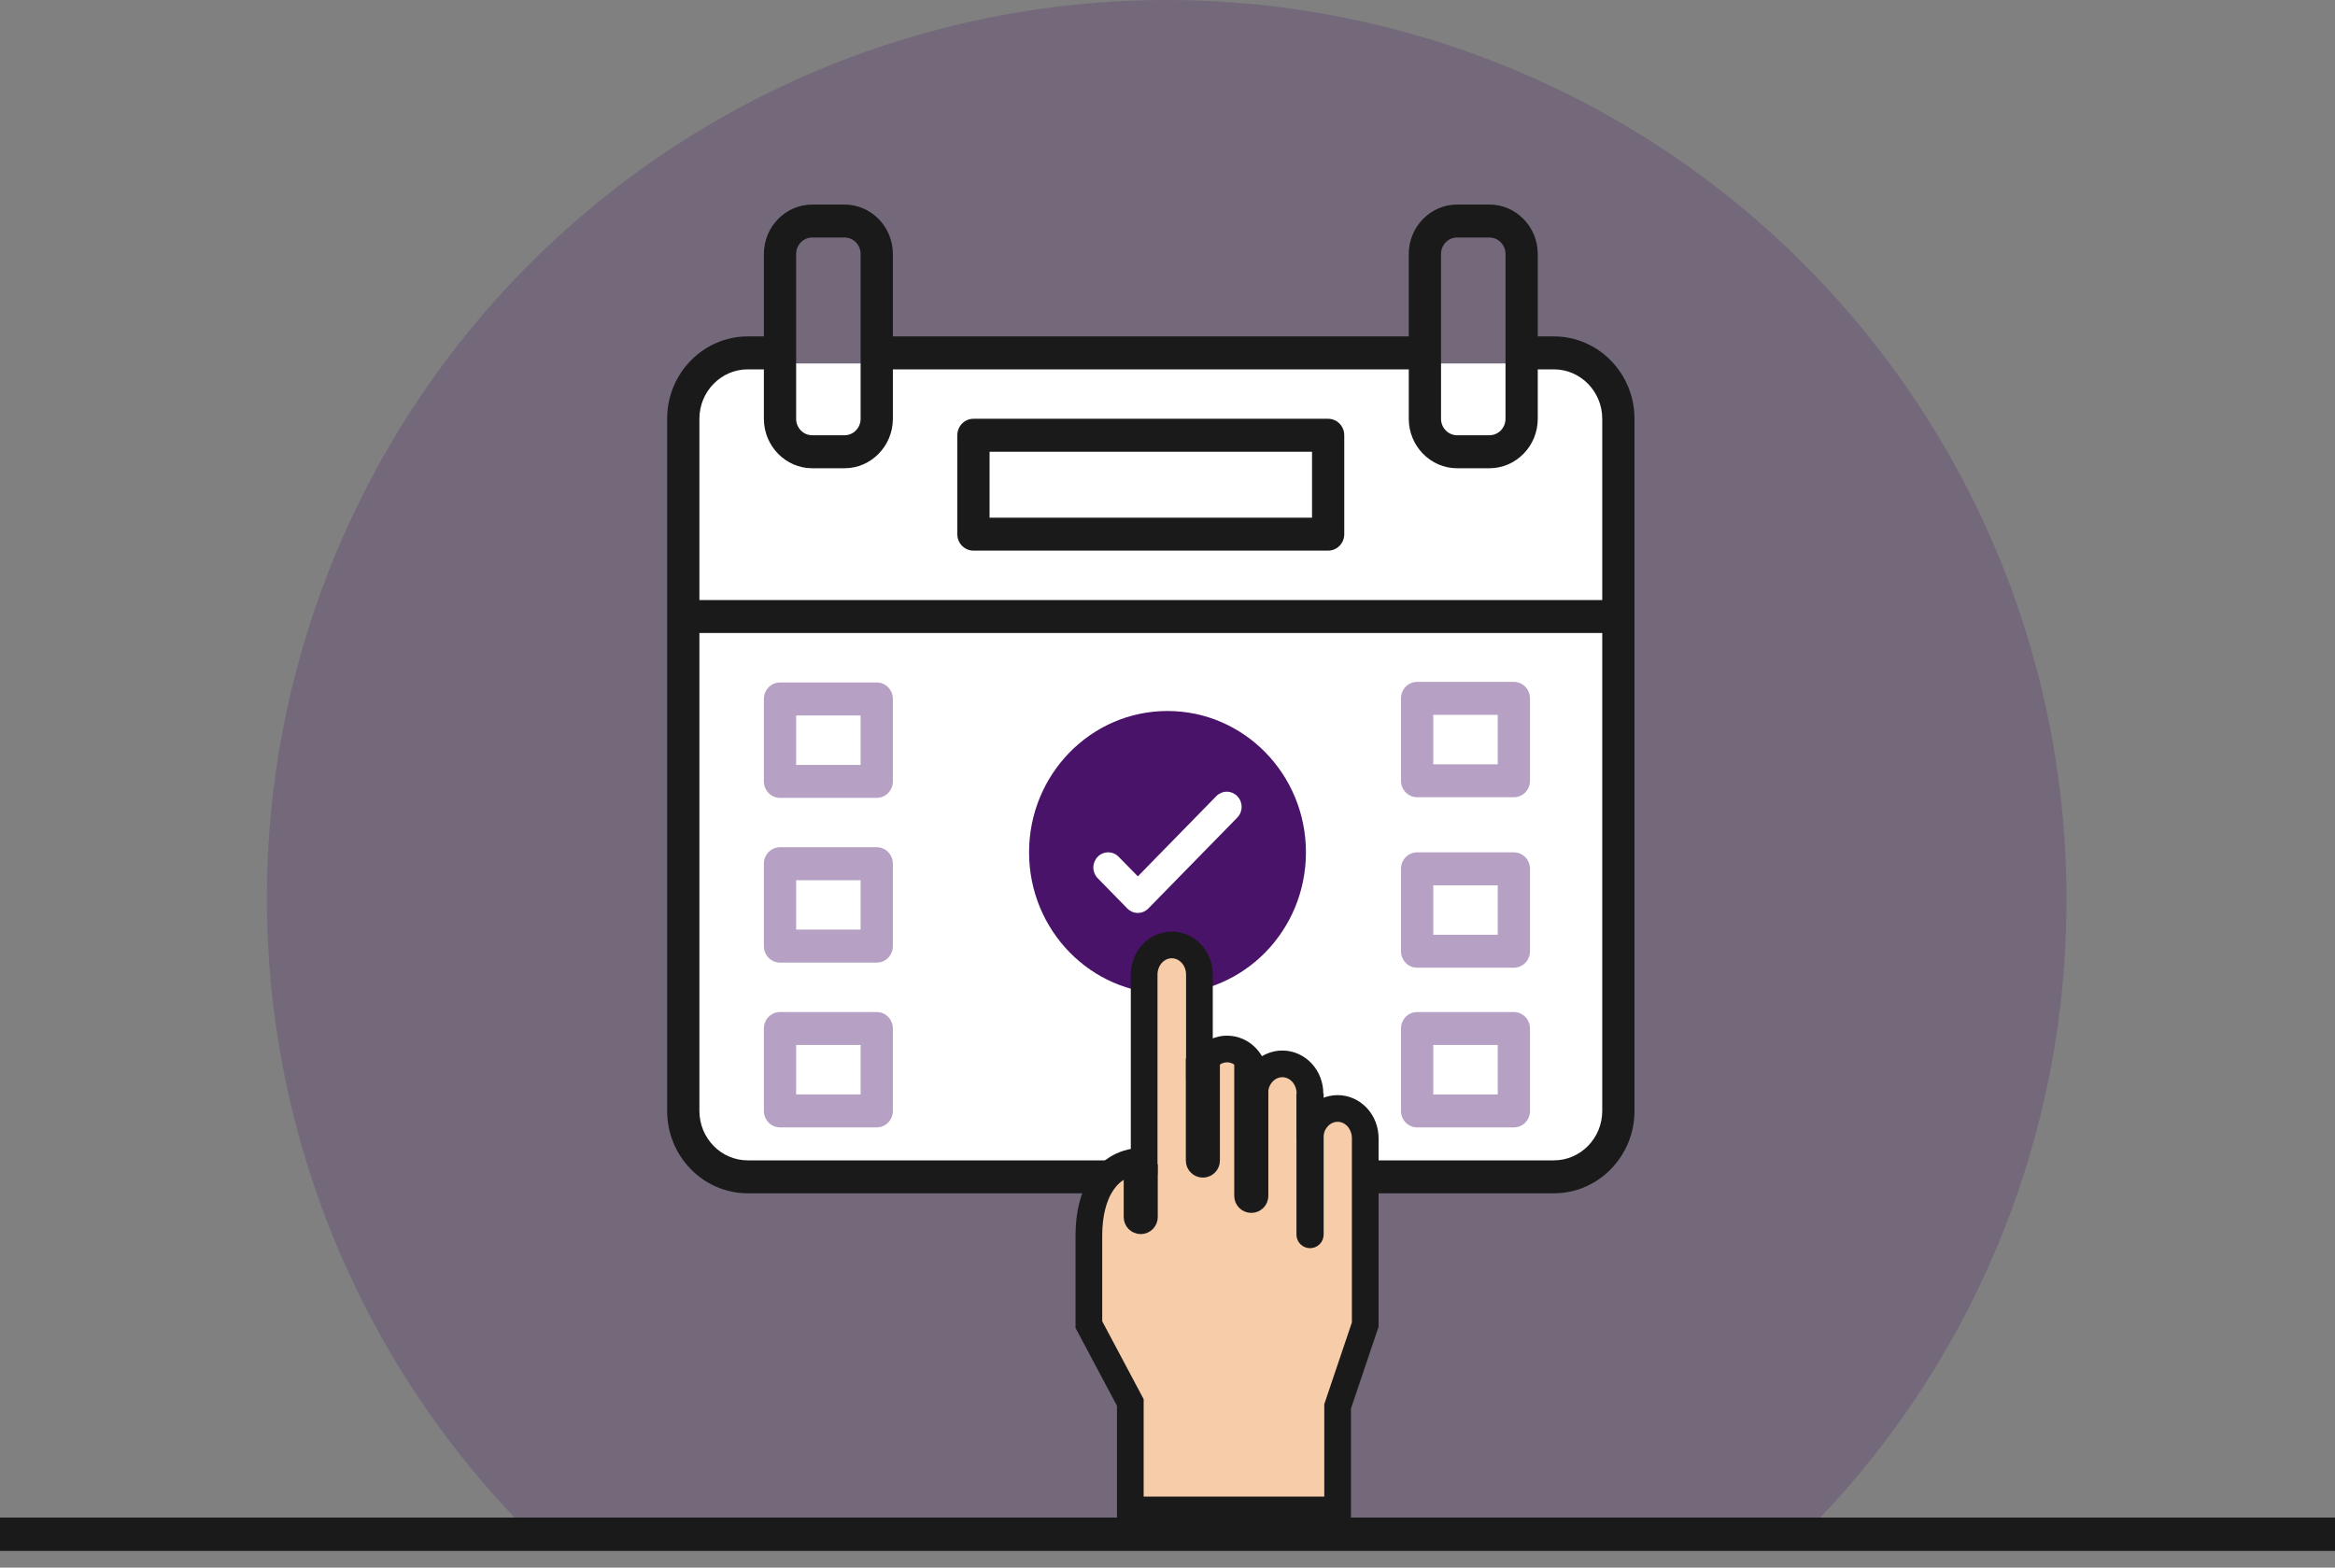 <svg width="70" height="47" viewBox="0 0 70 47" fill="none" xmlns="http://www.w3.org/2000/svg">
<rect x="0" y="0" width="70" height="47" fill="#808080" stroke="none"/>
<path opacity="0.2" fill-rule="evenodd" clip-rule="evenodd" d="M61.95 26.929C61.976 33.898 59.286 40.603 54.45 45.628H15.55C12.487 42.453 10.251 38.576 9.038 34.338C7.825 30.099 7.673 25.628 8.594 21.317C9.515 17.005 11.482 12.986 14.321 9.61C17.161 6.235 20.786 3.607 24.88 1.957C28.974 0.308 33.41 -0.314 37.801 0.148C42.191 0.61 46.401 2.141 50.06 4.606C53.72 7.071 56.718 10.396 58.791 14.288C60.864 18.18 61.949 22.521 61.95 26.929Z" fill="#491369"/>
<path d="M70 46H0" stroke="#1A1A1A" stroke-miterlimit="10"/>
<g clip-path="url(#clip0)">
<rect x="20.518" y="10.898" width="27.964" height="24.351" rx="1" fill="white"/>
<path d="M46.583 10.086H46.1V7.616C46.1 6.798 45.449 6.133 44.65 6.133H43.683C42.884 6.133 42.233 6.798 42.233 7.616V10.086H26.767V7.616C26.767 6.798 26.116 6.133 25.317 6.133H24.35C23.551 6.133 22.9 6.798 22.9 7.616V10.086H22.417C21.084 10.086 20 11.194 20 12.556V33.307C20 34.669 21.084 35.778 22.417 35.778H46.583C47.916 35.778 49 34.669 49 33.307V12.556C49 11.194 47.916 10.086 46.583 10.086ZM43.2 10.58V7.616C43.2 7.343 43.416 7.121 43.683 7.121H44.65C44.917 7.121 45.133 7.343 45.133 7.616V10.58V12.556C45.133 12.829 44.917 13.05 44.65 13.05H43.683C43.416 13.05 43.2 12.829 43.2 12.556V10.58ZM23.867 10.58V7.616C23.867 7.343 24.083 7.121 24.35 7.121H25.317C25.584 7.121 25.8 7.343 25.8 7.616V10.58V12.556C25.8 12.829 25.584 13.05 25.317 13.05H24.35C24.083 13.05 23.867 12.829 23.867 12.556V10.58ZM48.033 33.307C48.033 34.125 47.383 34.79 46.583 34.79H22.417C21.617 34.79 20.967 34.125 20.967 33.307V18.979H48.033V33.307ZM48.033 17.991H20.967V12.556C20.967 11.739 21.617 11.074 22.417 11.074H22.9V12.556C22.9 13.373 23.551 14.039 24.35 14.039H25.317C26.116 14.039 26.767 13.373 26.767 12.556V11.074H42.233V12.556C42.233 13.373 42.884 14.039 43.683 14.039H44.65C45.449 14.039 46.1 13.373 46.1 12.556V11.074H46.583C47.383 11.074 48.033 11.739 48.033 12.556V17.991Z" fill="#1A1A1A"/>
<path d="M39.816 12.556H29.183C28.915 12.556 28.699 12.777 28.699 13.05V16.015C28.699 16.288 28.915 16.509 29.183 16.509H39.816C40.083 16.509 40.299 16.288 40.299 16.015V13.05C40.299 12.777 40.083 12.556 39.816 12.556ZM39.333 15.521H29.666V13.544H39.333V15.521Z" fill="#1A1A1A"/>
<path d="M26.284 20.462H23.384C23.116 20.462 22.9 20.683 22.9 20.956V23.427C22.9 23.7 23.116 23.921 23.384 23.921H26.284C26.551 23.921 26.767 23.7 26.767 23.427V20.956C26.767 20.683 26.551 20.462 26.284 20.462ZM25.8 22.933H23.867V21.451H25.8V22.933Z" fill="#491369" fill-opacity="0.4"/>
<path d="M45.383 20.444H42.483C42.216 20.444 42 20.665 42 20.938V23.409C42 23.682 42.216 23.903 42.483 23.903H45.383C45.651 23.903 45.867 23.682 45.867 23.409V20.938C45.867 20.665 45.651 20.444 45.383 20.444ZM44.9 22.915H42.967V21.433H44.9V22.915Z" fill="#491369" fill-opacity="0.4"/>
<path d="M26.284 25.402H23.384C23.116 25.402 22.9 25.623 22.9 25.896V28.366C22.9 28.64 23.116 28.861 23.384 28.861H26.284C26.551 28.861 26.767 28.64 26.767 28.366V25.896C26.767 25.623 26.551 25.402 26.284 25.402ZM25.8 27.872H23.867V26.39H25.8V27.872Z" fill="#491369" fill-opacity="0.4"/>
<path d="M26.284 30.343H23.384C23.116 30.343 22.9 30.564 22.9 30.837V33.307C22.9 33.581 23.116 33.801 23.384 33.801H26.284C26.551 33.801 26.767 33.581 26.767 33.307V30.837C26.767 30.564 26.551 30.343 26.284 30.343ZM25.8 32.813H23.867V31.331H25.8V32.813Z" fill="#491369" fill-opacity="0.4"/>
<path d="M35 29.644C37.209 29.644 39 27.814 39 25.555C39 23.297 37.209 21.467 35 21.467C32.791 21.467 31 23.297 31 25.555C31 27.814 32.791 29.644 35 29.644Z" fill="#491369" stroke="#491369" stroke-width="0.3"/>
<path d="M37.092 23.87C37.05 23.828 37.001 23.795 36.947 23.772C36.894 23.749 36.836 23.737 36.777 23.737C36.719 23.737 36.661 23.749 36.607 23.772C36.553 23.795 36.504 23.828 36.463 23.87L34.111 26.275L33.536 25.688C33.495 25.645 33.446 25.612 33.392 25.589C33.338 25.566 33.28 25.555 33.222 25.555C33.163 25.555 33.106 25.566 33.052 25.589C32.998 25.612 32.949 25.645 32.907 25.688C32.866 25.73 32.834 25.78 32.811 25.835C32.789 25.89 32.777 25.949 32.777 26.009C32.777 26.069 32.789 26.128 32.811 26.183C32.834 26.238 32.866 26.288 32.907 26.33L33.796 27.239C33.838 27.281 33.887 27.314 33.941 27.337C33.995 27.36 34.052 27.372 34.111 27.372C34.169 27.372 34.227 27.36 34.281 27.337C34.335 27.314 34.384 27.281 34.425 27.239L37.092 24.513C37.133 24.471 37.166 24.421 37.188 24.366C37.21 24.31 37.222 24.251 37.222 24.192C37.222 24.132 37.21 24.073 37.188 24.018C37.166 23.963 37.133 23.913 37.092 23.87Z" fill="white"/>
<path d="M45.383 30.343H42.483C42.216 30.343 42 30.564 42 30.837V33.308C42 33.581 42.216 33.802 42.483 33.802H45.383C45.651 33.802 45.867 33.581 45.867 33.308V30.837C45.867 30.564 45.651 30.343 45.383 30.343ZM44.9 32.814H42.967V31.331H44.9V32.814Z" fill="#491369" fill-opacity="0.4"/>
<path d="M45.383 25.555H42.483C42.216 25.555 42 25.776 42 26.049V28.52C42 28.793 42.216 29.014 42.483 29.014H45.383C45.651 29.014 45.867 28.793 45.867 28.52V26.049C45.867 25.776 45.651 25.555 45.383 25.555ZM44.9 28.026H42.967V26.544H44.9V28.026Z" fill="#491369" fill-opacity="0.4"/>
</g>
<path d="M39.271 34.126C39.271 33.889 39.358 33.663 39.514 33.495C39.669 33.328 39.88 33.234 40.1 33.234C40.319 33.234 40.53 33.328 40.686 33.495C40.841 33.663 40.928 33.889 40.928 34.126V39.714L40.1 42.166V45.27H33.885V42.049L32.643 39.714V37.04C32.643 35.809 33.156 34.811 34.3 34.811V29.222C34.3 28.986 34.387 28.759 34.542 28.592C34.698 28.425 34.908 28.331 35.128 28.331C35.348 28.331 35.559 28.425 35.714 28.592C35.87 28.759 35.957 28.986 35.957 29.222V32.343C35.957 32.106 36.044 31.88 36.2 31.712C36.355 31.545 36.566 31.451 36.785 31.451C37.005 31.451 37.216 31.545 37.371 31.712C37.527 31.88 37.614 32.106 37.614 32.343V32.789C37.614 32.552 37.701 32.325 37.857 32.158C38.012 31.991 38.223 31.897 38.443 31.897C38.662 31.897 38.873 31.991 39.029 32.158C39.184 32.325 39.271 32.552 39.271 32.789V34.126Z" fill="#F7CCA9" stroke="#1A1A1A" stroke-width="0.8"/>
<path d="M35.75 31.93H36.371V34.796C36.371 34.968 36.232 35.107 36.061 35.107C35.889 35.107 35.75 34.968 35.75 34.796V31.93Z" fill="#1A1A1A" stroke="#1A1A1A" stroke-width="0.4"/>
<path d="M33.887 35.107H34.508V36.49C34.508 36.662 34.369 36.801 34.197 36.801C34.026 36.801 33.887 36.662 33.887 36.49V35.107Z" fill="#1A1A1A" stroke="#1A1A1A" stroke-width="0.4"/>
<path d="M37.201 31.93H37.823V35.855C37.823 36.026 37.684 36.165 37.512 36.165C37.34 36.165 37.201 36.026 37.201 35.855V31.93Z" fill="#1A1A1A" stroke="#1A1A1A" stroke-width="0.4"/>
<path d="M39.066 32.989H39.481V37.016C39.481 37.131 39.388 37.223 39.273 37.223C39.159 37.223 39.066 37.131 39.066 37.016V32.989Z" fill="#1A1A1A" stroke="#1A1A1A" stroke-width="0.4"/>
<defs>
<clipPath id="clip0">
<rect width="29" height="29.644" fill="white" transform="translate(20 6.133)"/>
</clipPath>
</defs>
</svg>
